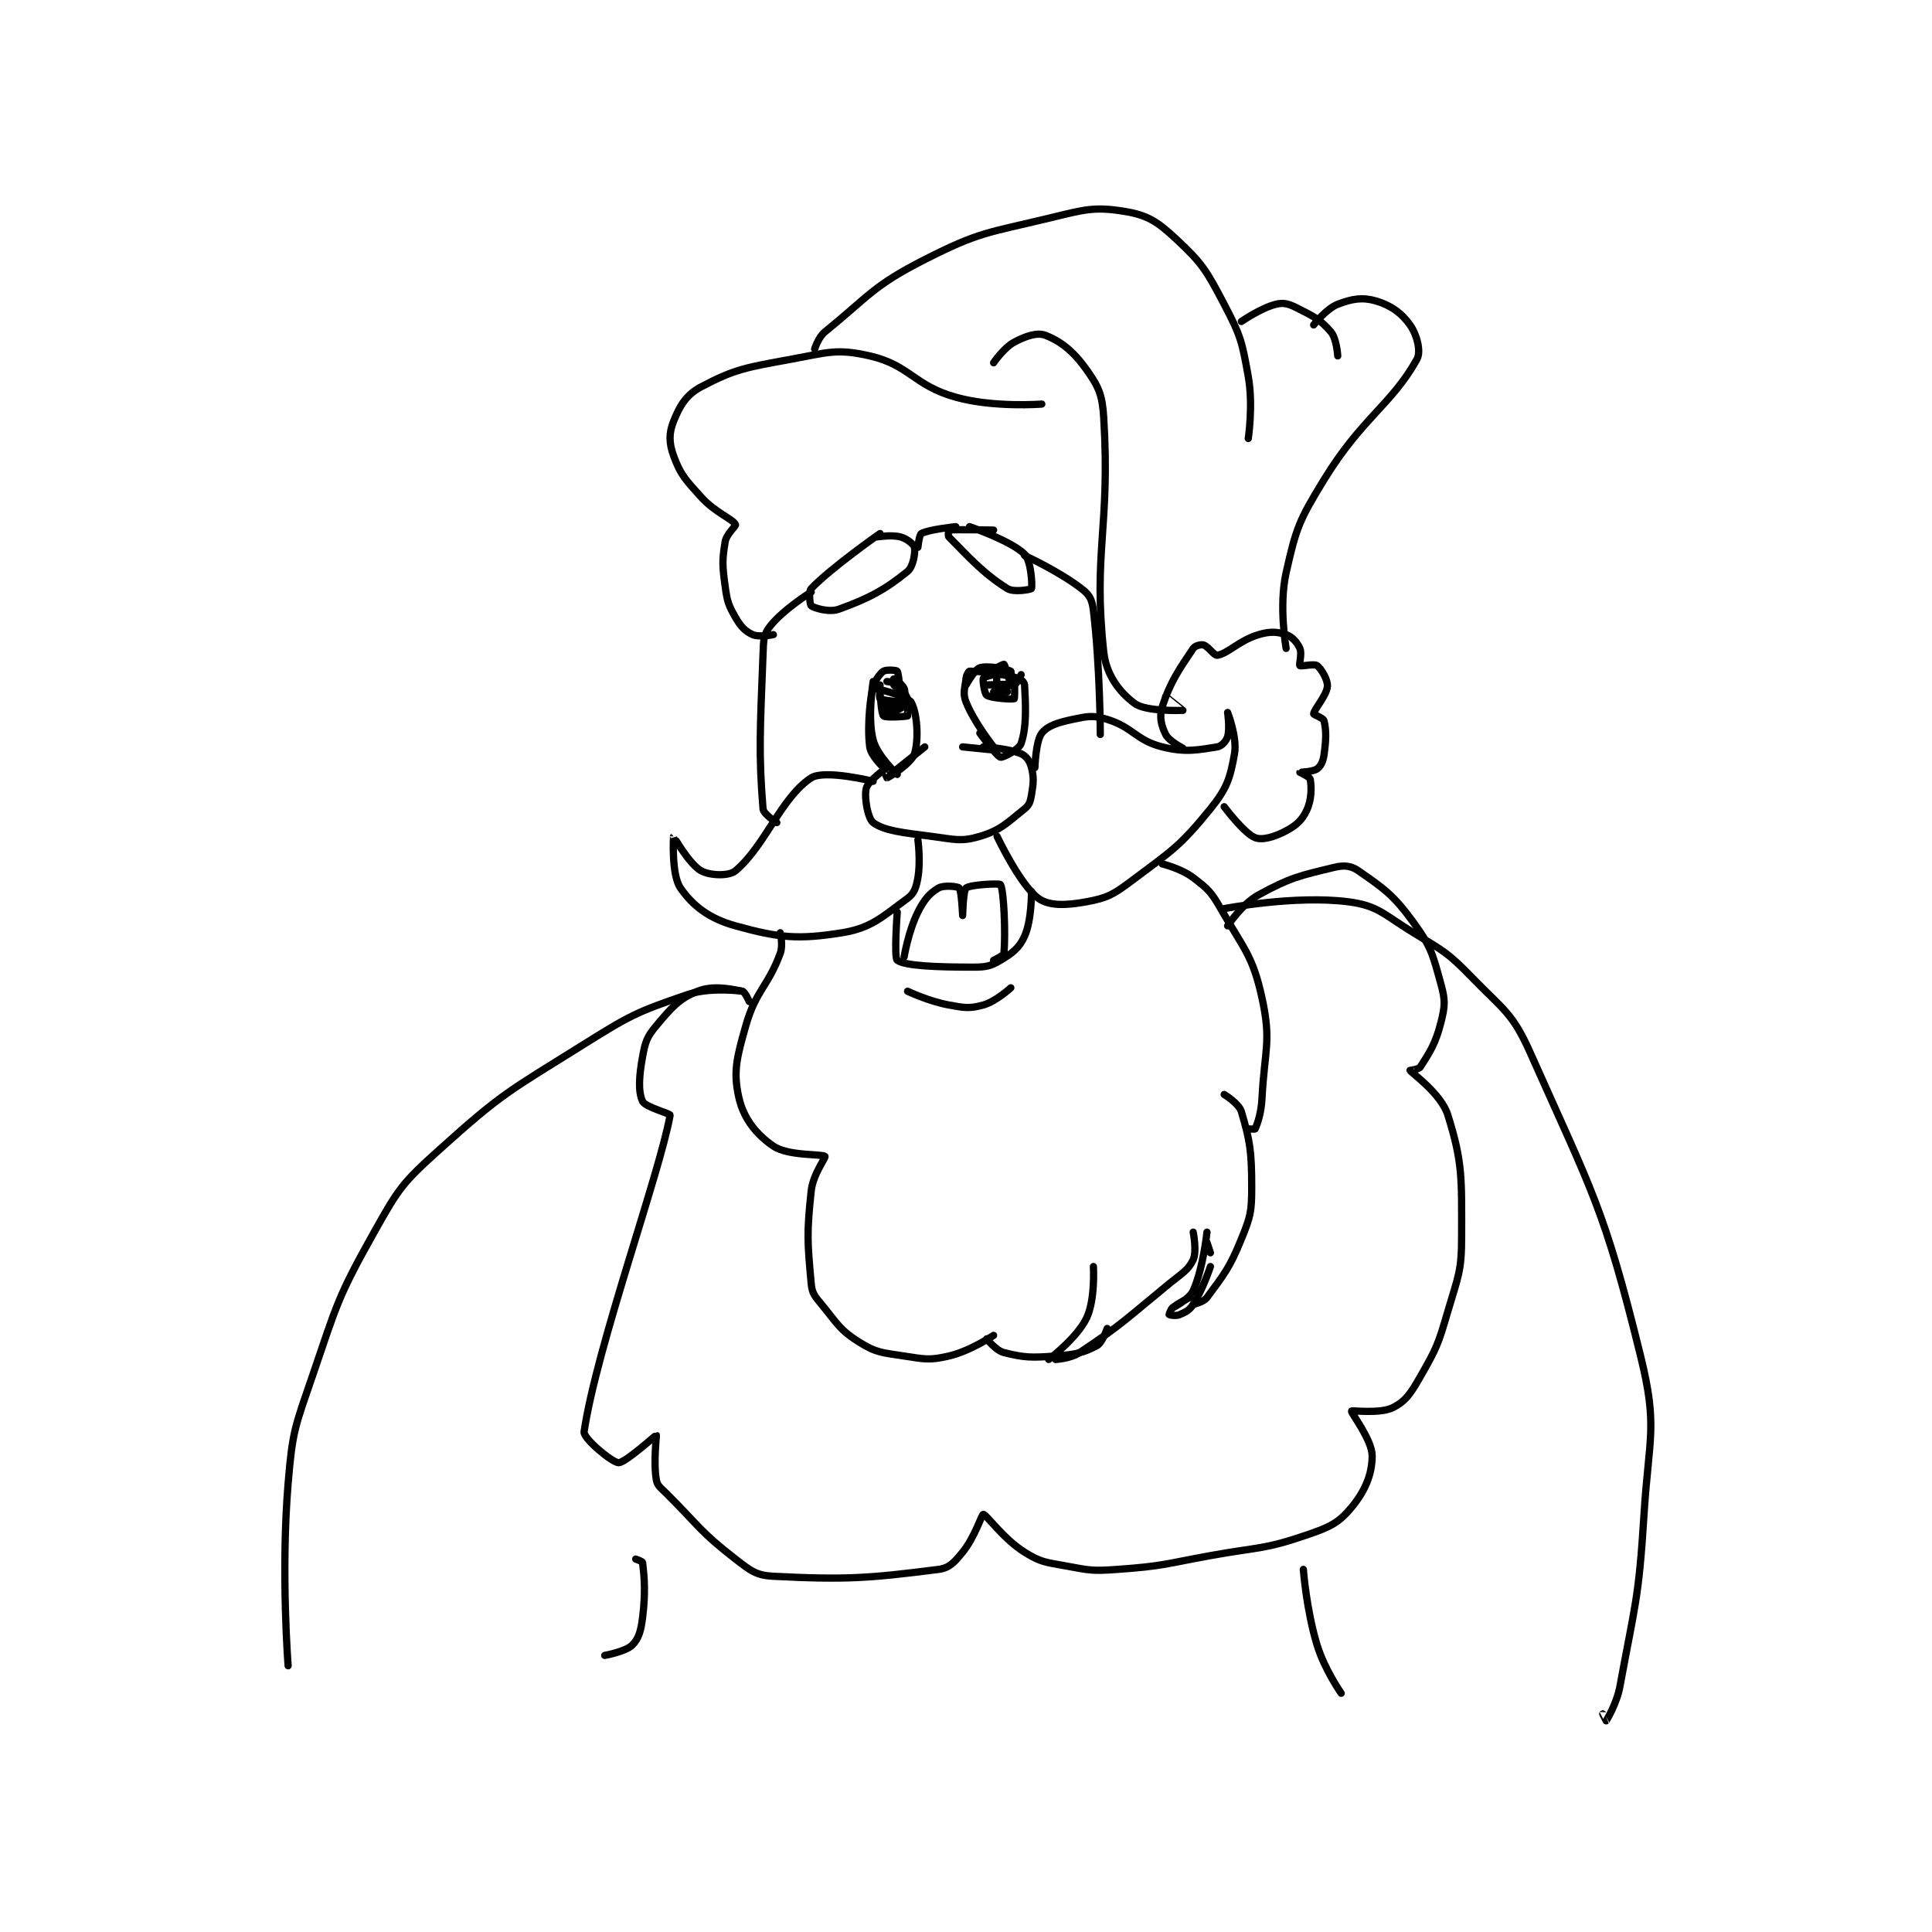 <?xml version="1.0" encoding="utf-8"?>
<!DOCTYPE svg PUBLIC "-//W3C//DTD SVG 1.1//EN" "http://www.w3.org/Graphics/SVG/1.1/DTD/svg11.dtd">
<svg viewBox="0 0 800 800" preserveAspectRatio="xMinYMin meet" xmlns="http://www.w3.org/2000/svg" version="1.1">
<g fill="none" stroke="black" stroke-linecap="round" stroke-linejoin="round" stroke-width="2.106">
<g transform="translate(119.306,87.52) scale(1.425) translate(-103,-40.25)">
<path id="0" d="M277 201.867 C277 201.867 271.533 205.734 271 207.867 C270.325 210.568 271.479 216.746 273 217.867 C276.238 220.252 281.613 220.785 290 221.867 C296.704 222.732 298.484 223.501 304 221.867 C310.056 220.072 311.941 217.914 317 213.867 C318.356 212.782 318.685 211.758 319 209.867 C319.582 206.375 319.762 204.916 319 201.867 C318.547 200.056 317.496 198.508 316 197.867 C312.238 196.254 305 195.867 305 195.867 "/>
<path id="1" d="M276 201.867 C276 201.867 272.338 198.458 272 195.867 C271.126 189.163 272.431 179.483 273 178.867 C273.195 178.655 282.783 180.94 284 182.867 C285.738 185.618 286.369 193.563 285 197.867 C284.11 200.665 277.504 204.766 277 204.867 C276.946 204.877 275 199.867 275 199.867 "/>
<path id="2" d="M308 195.867 C308 195.867 302.394 188.852 300 182.867 C298.966 180.28 299.655 178.969 300 175.867 C300.104 174.931 300.783 173.867 301 173.867 C304.032 173.867 309.473 174.485 315 175.867 C315.953 176.105 316.962 177.14 317 177.867 C317.308 183.719 317.669 189.858 316 194.867 C315.422 196.6 310.738 199.051 310 198.867 C308.856 198.581 304 191.867 304 191.867 "/>
<path id="3" d="M277 182.867 C277 182.867 277 186.867 277 186.867 C277.222 186.867 284 182.867 284 182.867 "/>
<path id="4" d="M309 173.867 C309 173.867 308.756 177.672 309 177.867 C309.381 178.172 312.724 178.414 314 177.867 C314.839 177.507 316 174.867 316 174.867 "/>
<path id="5" d="M288 195.867 L278 203.867 "/>
<path id="6" d="M299 195.867 L309 196.867 "/>
<path id="7" d="M273 205.867 C273 205.867 258.843 202.369 255 204.867 C246.239 210.561 241.705 224.522 233 231.867 C231.056 233.507 225.521 233.267 223 231.867 C219.582 229.968 215 221.866 215 221.867 C214.984 221.88 214.325 233.003 217 236.867 C220.604 242.072 225.36 245.754 233 247.867 C245.659 251.368 251.16 251.921 264 249.867 C272.622 248.487 275.945 244.998 283 239.867 C284.977 238.429 285.499 236.707 286 233.867 C286.844 229.081 286 222.867 286 222.867 "/>
<path id="8" d="M320 201.867 C320 201.867 320.252 194.092 322 191.867 C323.673 189.737 326.685 188.775 331 187.867 C335.384 186.944 336.902 186.606 341 187.867 C348.566 190.195 349.4 193.967 357 195.867 C363.755 197.555 367.313 196.765 373 195.867 C374.235 195.672 375.609 194.17 376 192.867 C376.702 190.527 376 185.867 376 185.867 C376 185.867 378.851 193.103 378 197.867 C376.74 204.924 375.854 207.88 371 213.867 C362.12 224.818 359.825 225.998 348 234.867 C342.66 238.872 341.001 239.755 335 240.867 C329.125 241.955 324.121 242.148 321 239.867 C315.67 235.972 309 221.867 309 221.867 "/>
<path id="9" d="M280 243.867 C280 243.867 279.01 257.147 280 257.867 C282.281 259.525 291.605 259.867 302 259.867 C305.78 259.867 307.082 259.617 310 257.867 C313.552 255.736 315.451 254.31 317 250.867 C319.122 246.152 319 237.867 319 237.867 "/>
<path id="10" d="M282 256.867 C282 256.867 283.244 249.379 286 243.867 C287.838 240.191 289.437 238.362 292 236.867 C293.525 235.977 297.589 236.397 298 236.867 C298.695 237.661 299 244.867 299 244.867 C299 244.867 299.156 237.557 300 236.867 C301.21 235.877 309.766 235.462 310 235.867 C311.007 237.607 311.513 250.22 311 255.867 C310.941 256.511 308 257.867 308 257.867 "/>
<path id="11" d="M283 266.867 C283 266.867 289.152 269.803 295 270.867 C299.595 271.702 301.037 271.967 305 270.867 C308.721 269.833 313 265.867 313 265.867 "/>
<path id="12" d="M246 249.867 C246 249.867 246.885 253.479 246 255.867 C242.358 265.699 238.963 266.495 236 276.867 C233.321 286.245 232.282 290.351 234 297.867 C235.362 303.825 239.009 308.473 244 311.867 C248.357 314.829 258.353 314.102 259 314.867 C259.273 315.189 255.518 320.073 255 324.867 C253.659 337.273 253.908 339.854 255 351.867 C255.254 354.658 256.027 355.471 258 357.867 C262.672 363.54 263.298 365.303 269 368.867 C273.944 371.957 275.64 371.888 282 372.867 C288.072 373.801 289.384 374.163 295 372.867 C301.215 371.433 308 366.867 308 366.867 "/>
<path id="13" d="M357 229.867 C357 229.867 362.528 231.211 366 233.867 C370.285 237.144 371.201 237.969 374 242.867 C380.776 254.725 383.288 256.436 386 268.867 C388.748 281.463 386.743 283.749 386 297.867 C385.767 302.299 384.679 305.338 384 306.867 C383.939 307.004 382 306.867 382 306.867 "/>
<path id="14" d="M375 296.867 C375 296.867 379.288 299.464 380 301.867 C382.514 310.352 383 313.462 383 323.867 C383 330.961 382.673 332.286 380 338.867 C376.528 347.413 374.919 349.19 370 355.867 C369.001 357.222 366 357.867 366 357.867 "/>
<path id="15" d="M370 336.867 C370 336.867 368.868 347.557 366 353.867 C364.822 356.458 360 358.867 360 358.867 "/>
<path id="16" d="M366 336.867 C366 336.867 367.117 342.474 366 344.867 C364.567 347.938 362.78 348.774 359 351.867 C346.418 362.161 345.674 363.417 333 371.867 C330.315 373.657 326 373.867 326 373.867 "/>
<path id="17" d="M337 346.867 C337 346.867 337.583 356.501 335 361.867 C332.201 367.68 324 373.867 324 373.867 "/>
<path id="18" d="M306 367.867 C306 367.867 308.66 371.282 311 371.867 C316.947 373.353 318.931 373.39 326 372.867 C331.789 372.438 334.143 371.924 338 369.867 C339.607 369.01 341 364.867 341 364.867 "/>
<path id="19" d="M370 339.867 L371 342.867 "/>
<path id="20" d="M371 346.867 C371 346.867 368.848 353.436 366 357.867 C364.884 359.603 363.808 360.092 362 360.867 C360.974 361.307 359.057 360.924 359 360.867 C358.981 360.848 359.331 359.424 360 358.867 C361.881 357.3 365 355.867 365 355.867 "/>
<path id="21" d="M280 203.867 C280 203.867 274.187 198.447 273 193.867 C271.291 187.277 273 176.867 273 176.867 "/>
<path id="22" d="M275 177.867 C275 177.867 274.692 181.647 275 181.867 C275.832 182.461 281.994 182.858 282 182.867 C282.001 182.869 277.438 185.054 277 184.867 C276.562 184.679 275 179.866 275 179.867 C275 179.867 275.343 186.292 276 186.867 C276.646 187.432 282.191 187.098 283 186.867 C283.066 186.848 283 184.867 283 184.867 "/>
<path id="23" d="M308 174.867 C308 174.867 305.095 175.582 305 175.867 C304.779 176.53 305.35 180.434 306 180.867 C307.299 181.733 313.359 182.107 314 181.867 C314.126 181.819 314.2 177.967 314 177.867 C313.2 177.467 306 177.867 306 177.867 C306 177.867 313 177.867 313 177.867 "/>
<path id="24" d="M308 179.867 L312 179.867 "/>
<path id="25" d="M273 177.867 C273 177.867 274.725 174.595 276 173.867 C276.965 173.315 279.855 173.605 280 173.867 C280.625 174.992 281 182.867 281 182.867 "/>
<path id="26" d="M277 176.867 C277 176.867 279.848 177.175 281 177.867 C281.551 178.197 282.002 179.867 282 179.867 C281.993 179.867 279.616 178.689 279 177.867 C278.71 177.48 278.994 175.864 279 175.867 C279.039 175.88 281.344 177.555 282 178.867 C282.437 179.741 282 181.867 282 181.867 "/>
<path id="27" d="M282 179.867 L284 183.867 "/>
<path id="28" d="M300 177.867 C300 177.867 302.51 173.325 304 172.867 C306.338 172.147 311.875 173.241 313 173.867 C313.262 174.012 313.001 177.867 313 177.867 C312.999 177.865 311.383 172.122 311 171.867 C310.83 171.753 307 173.867 307 173.867 "/>
<path id="29" d="M275 133.867 C275 133.867 260.775 143.803 255 149.867 C254.176 150.732 254.621 154.582 255 154.867 C255.884 155.53 260.225 156.858 263 155.867 C271.687 152.764 276.694 150.026 283 144.867 C284.68 143.492 285.292 139.328 285 137.867 C284.832 137.025 282.816 135.362 281 134.867 C278.361 134.147 274 134.867 274 134.867 "/>
<path id="30" d="M301 131.867 C301 131.867 313.093 135.959 317 139.867 C318.954 141.82 319.291 149.285 319 149.867 C318.887 150.093 313.927 151.071 312 149.867 C304.741 145.33 300.522 140.389 295 134.867 C294.655 134.522 294.962 132.872 295 132.867 C296.587 132.622 308 132.867 308 132.867 "/>
<path id="31" d="M286 137.867 C286 137.867 286.375 134.208 287 133.867 C289.179 132.678 297 131.867 297 131.867 "/>
<path id="32" d="M255 150.867 C255 150.867 246.826 155.948 243 160.867 C241.109 163.298 241.148 164.954 241 168.867 C240.177 190.669 239.671 197.583 241 213.867 C241.128 215.432 245 217.867 245 217.867 "/>
<path id="33" d="M317 140.25 C317 140.25 327.556 145.095 334 150.25 C336.01 151.858 336.657 153.368 337 156.25 C338.956 172.678 339 192.25 339 192.25 "/>
<path id="34" d="M363 196.25 C363 196.25 358.958 194.166 358 192.25 C356.748 189.745 356.078 187.131 357 184.25 C359.387 176.792 362.059 173.161 366 167.25 C366.514 166.479 368.228 166.029 369 166.25 C370.382 166.645 372.131 169.413 373 169.25 C376.32 168.628 379.32 164.954 385 163.25 C388.293 162.262 390.377 162.376 393 163.25 C394.748 163.833 396.219 165.493 397 167.25 C397.676 168.771 396.688 171.938 397 172.25 C397.312 172.562 401.162 171.622 402 172.25 C403.257 173.192 405.132 176.408 405 178.25 C404.812 180.888 401.131 184.936 401 186.25 C400.973 186.516 403.805 187.468 404 188.25 C404.711 191.094 404.628 193.854 404 198.25 C403.731 200.134 403.047 201.502 402 202.25 C400.768 203.13 397.021 203.218 397 203.25 C397 203.25 399.881 204.594 400 205.25 C400.413 207.523 400.438 211.168 399 214.25 C397.663 217.115 396.043 218.627 393 220.25 C389.67 222.026 386.109 223.07 384 222.25 C380.794 221.003 375 213.25 375 213.25 "/>
<path id="35" d="M244 163.25 C244 163.25 239.811 164.073 238 163.25 C235.804 162.252 234.518 160.907 233 158.25 C230.929 154.627 230.598 153.635 230 149.25 C229.174 143.192 229.091 141.705 230 136.25 C230.385 133.942 233.227 131.672 233 131.25 C232.102 129.582 227.03 127.728 223 123.25 C218.449 118.193 217.009 116.775 215 111.25 C213.653 107.544 213.633 104.668 215 101.25 C216.804 96.739 218.669 93.543 223 91.25 C232.851 86.035 236.14 85.612 249 83.25 C259.854 81.257 262.423 80.055 272 82.25 C283.671 84.925 284.715 90.81 297 94.25 C308.072 97.35 322 96.25 322 96.25 "/>
<path id="36" d="M308 84.25 C308 84.25 310.957 79.873 314 78.25 C317.33 76.474 320.666 75.361 323 76.25 C327.479 77.956 331.221 80.915 335 86.25 C338.583 91.308 339.59 93.533 340 100.25 C341.947 132.179 336.857 139.263 340 168.25 C340.738 175.06 344.683 180.059 349 183.25 C352.327 185.709 362.969 185.257 363 185.25 C363.009 185.248 358 181.25 358 181.25 "/>
<path id="37" d="M256 80.25 C256 80.25 257.04 76.842 259 75.25 C271.781 64.866 272.952 61.889 288 54.25 C303.97 46.142 306.108 46.569 324 42.25 C334.342 39.754 337.099 38.807 346 40.25 C352.692 41.335 355.561 43.186 361 48.25 C368.678 55.399 369.838 57.418 375 67.25 C379.834 76.457 380.163 78.015 382 88.25 C383.486 96.527 382 106.25 382 106.25 "/>
<path id="38" d="M380 72.25 C380 72.25 385.67 68.332 390 67.25 C392.213 66.697 393.648 67.074 396 68.25 C400.886 70.693 402.965 71.709 406 75.25 C407.699 77.232 408 82.25 408 82.25 "/>
<path id="39" d="M401 73.25 C401 73.25 404.661 68.548 408 67.25 C412.074 65.666 415.147 65.149 419 66.25 C423.315 67.483 426.542 69.768 429 73.25 C430.995 76.076 432.295 80.92 431 83.25 C423.718 96.357 415.07 100.188 404 118.25 C396.754 130.073 395.921 132.24 393 145.25 C390.82 154.963 393 167.25 393 167.25 "/>
<path id="40" d="M235 266.867 C235 266.867 225.787 265.556 219 267.867 C204.003 272.972 202.281 273.941 188 282.867 C166.867 296.075 165.113 296.565 147 312.867 C136.186 322.6 135.135 324.139 128 336.867 C117.274 356 117.259 357.67 110 378.867 C104.966 393.564 104.275 394.567 103 409.867 C100.86 435.542 103 462.867 103 462.867 "/>
<path id="41" d="M375 242.867 C375 242.867 395.483 238.892 411 240.867 C419.745 241.98 421.277 244.536 430 249.867 C438.882 255.294 439.87 255.527 447 262.867 C456.304 272.444 458.761 273.106 464 284.867 C482.114 325.53 485.451 330.031 496 372.867 C501.088 393.527 498.412 396.282 497 418.867 C495.45 443.664 494.417 444.773 490 468.867 C489.075 473.909 486.079 478.74 486 478.867 C485.991 478.881 485 476.867 485 476.867 "/>
<path id="42" d="M237 269.867 C237 269.867 235.755 267.018 235 266.867 C231.223 266.111 226.38 265.115 222 266.867 C216.609 269.023 214.456 271.575 210 276.867 C207.259 280.122 206.784 281.556 206 285.867 C204.952 291.628 204.689 296.08 206 298.867 C206.783 300.531 214.079 302.418 214 302.867 C211.035 319.612 192.658 370.233 189 394.867 C188.713 396.801 197.103 403.776 199 403.867 C200.931 403.959 209.871 395.808 210 395.867 C210.104 395.914 209.099 403.761 210 408.867 C210.314 410.646 211.274 411.141 213 412.867 C222.614 422.481 222.737 423.921 233 431.867 C237.397 435.271 238.975 436.611 244 436.867 C265.385 437.954 271.965 437.417 292 434.867 C295.171 434.463 296.64 432.771 299 429.867 C302.506 425.552 304.567 418.867 305 418.867 C305.866 418.867 310.791 425.986 317 429.867 C321.77 432.848 323.039 432.763 329 433.867 C336.105 435.182 336.741 435.385 344 434.867 C357.267 433.919 357.608 433.302 371 430.867 C385.051 428.312 386.306 429.201 399 424.867 C405.646 422.597 408.262 421.392 412 416.867 C415.981 412.047 418 407.205 418 401.867 C418 397.24 411.796 389.343 412 388.867 C412.12 388.586 420.284 389.725 424 387.867 C427.716 386.009 429.231 383.713 432 378.867 C436.81 370.45 437.191 369.463 440 359.867 C443.049 349.448 444 348.401 444 337.867 C444 321.108 444.329 316.718 440 302.867 C438.037 296.586 429.41 290.585 429 289.867 C428.985 289.84 431.527 289.602 432 288.867 C434.72 284.635 436.447 282.077 438 275.867 C439.178 271.156 439.291 269.547 438 264.867 C435.628 256.269 435.228 254.055 430 246.867 C424.154 238.828 421.367 236.992 414 231.867 C411.855 230.375 409.828 230.184 407 230.867 C396.988 233.283 394.214 233.814 385 238.867 C380.134 241.535 376 247.867 376 247.867 "/>
<path id="43" d="M204 431.867 C204 431.867 205.963 432.548 206 432.867 C206.486 436.998 206.923 441.483 206 448.867 C205.517 452.731 204.889 454.978 203 456.867 C201.111 458.755 195 459.867 195 459.867 "/>
<path id="44" d="M398 434.867 C398 434.867 398.884 446.668 402 456.867 C404.166 463.955 409 470.867 409 470.867 "/>
</g>
</g>
</svg>
